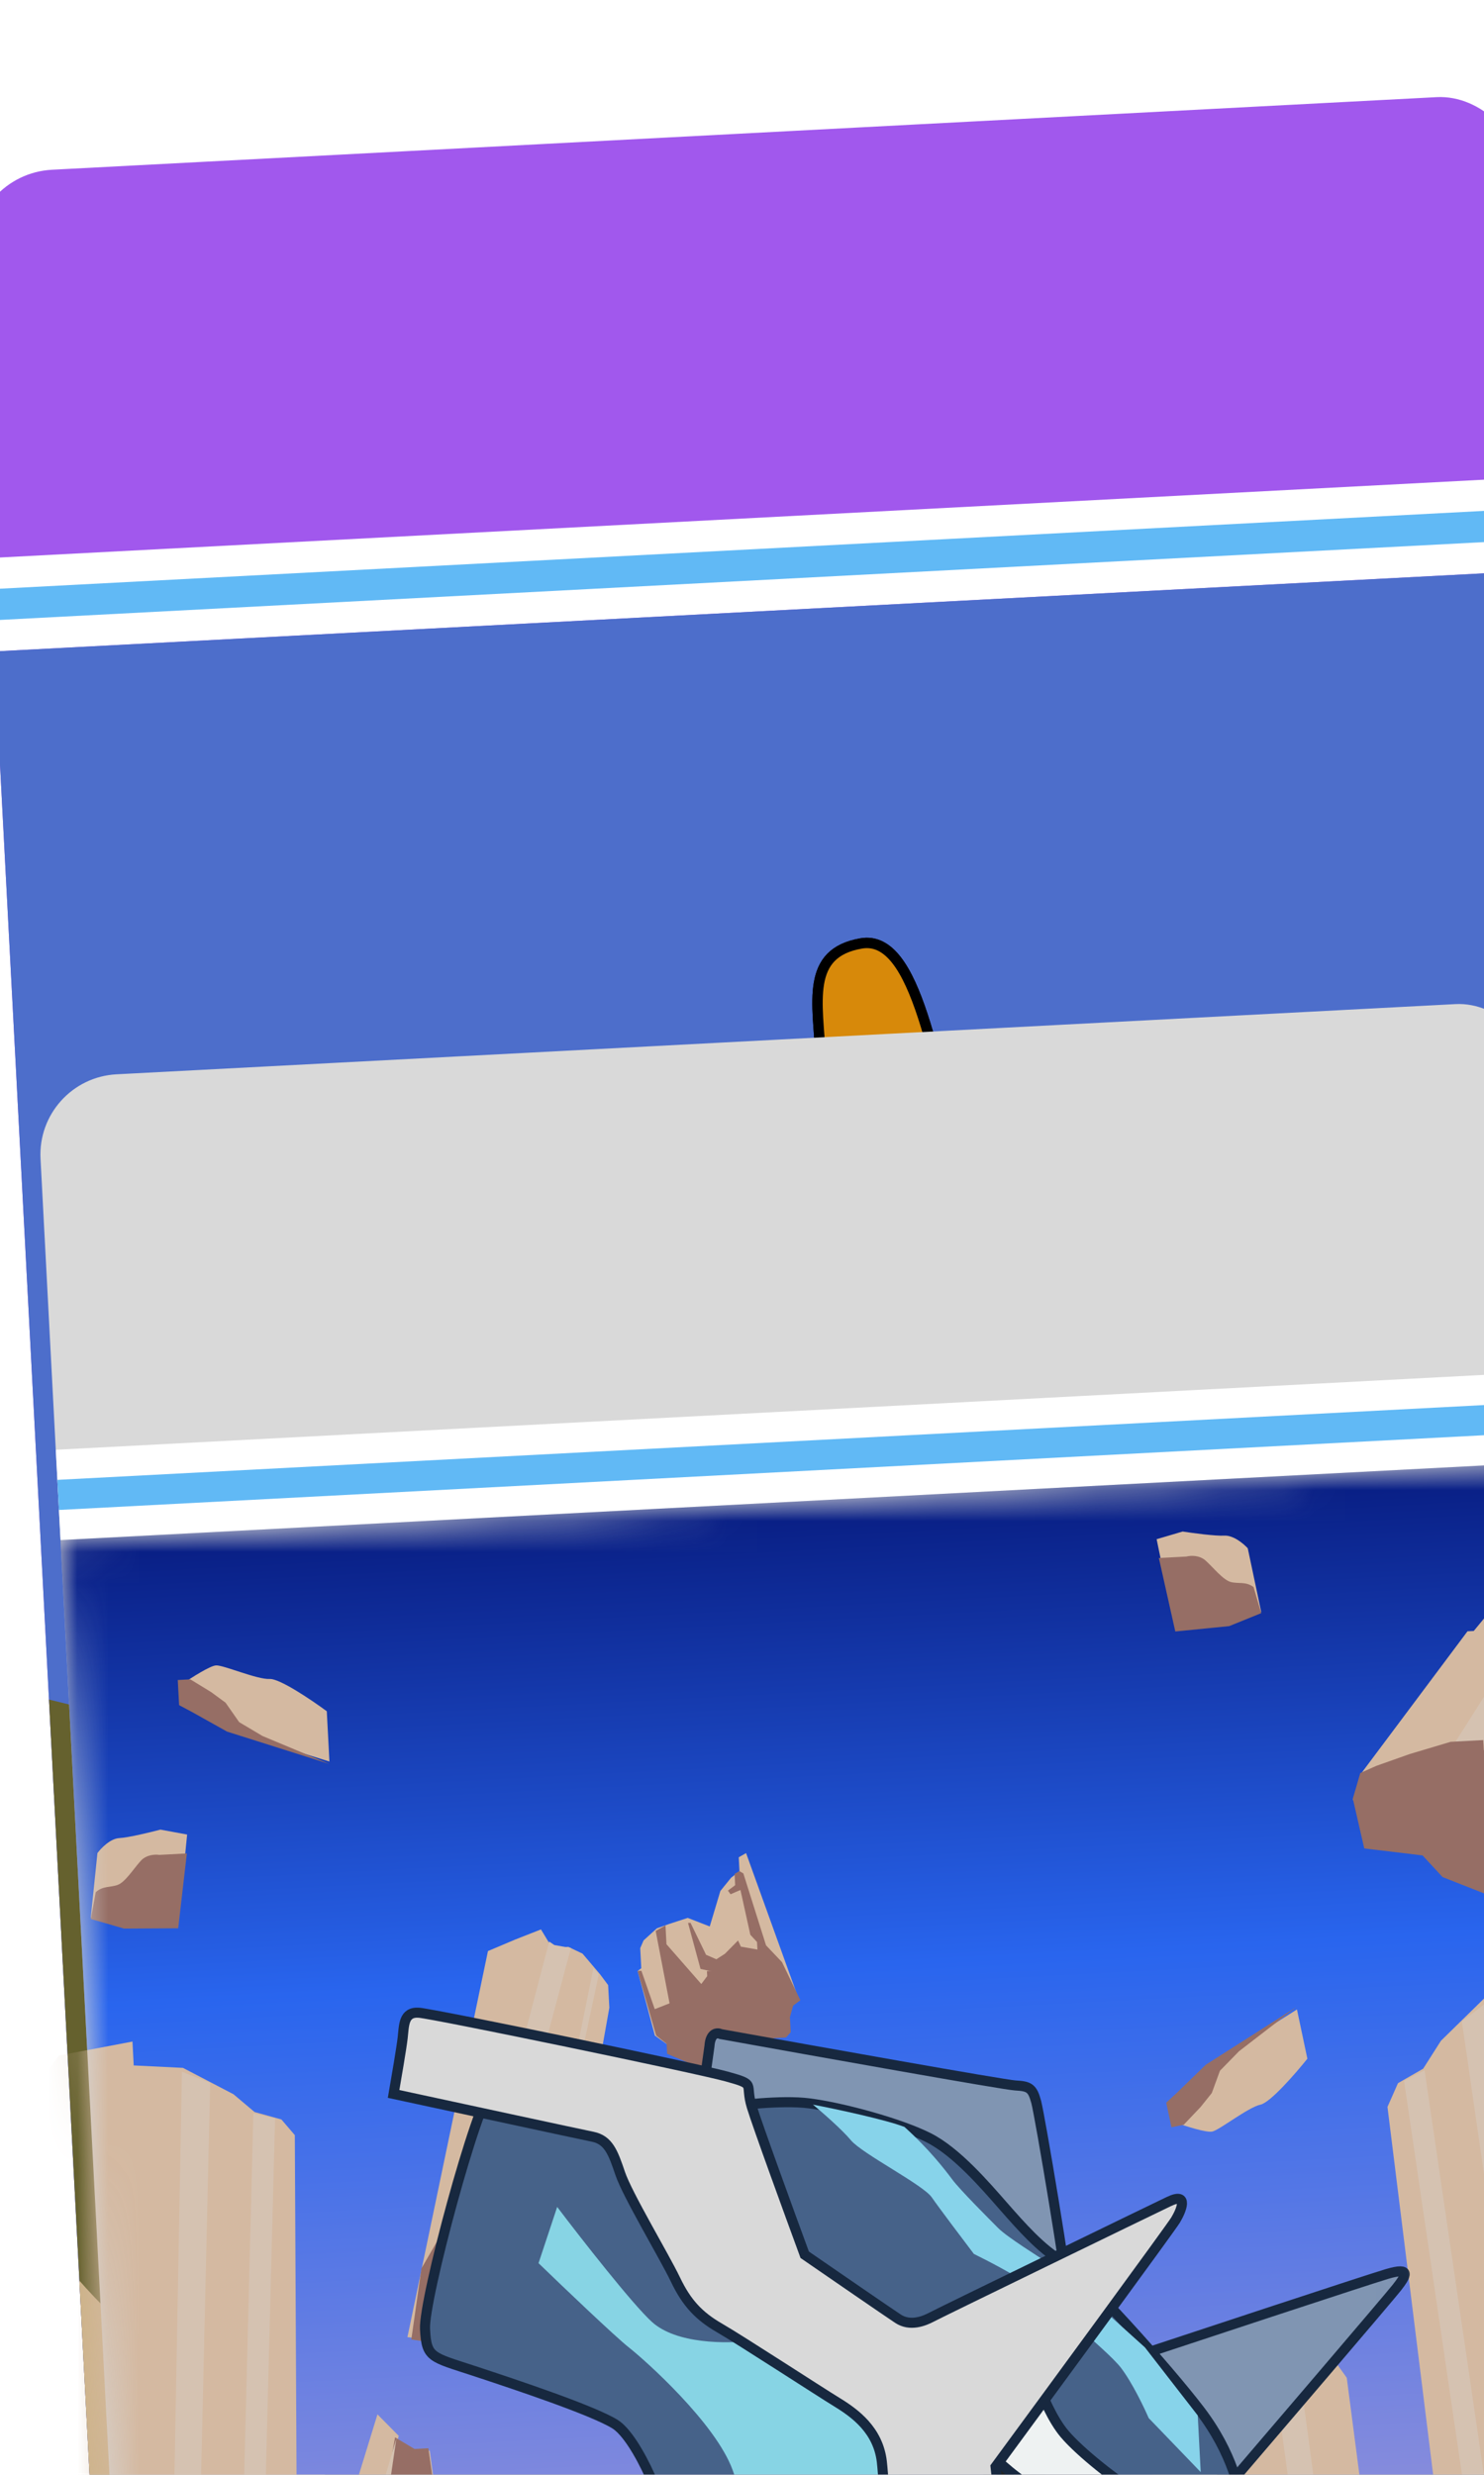 <svg width="48" height="80" viewBox="0 0 48 80" fill="none"
  xmlns="http://www.w3.org/2000/svg">
  <g clip-path="url(#clip0_40000347_57296)">
    <g filter="url(#filter0_d_40000347_57296)">
      <rect x="-7" y="9.628" width="50.218" height="97.245" rx="2.687" transform="rotate(-3 -7 9.628)" fill="#A158ED"/>
      <rect x="-6.35" y="22.04" width="50.218" height="3.023" transform="rotate(-3 -6.35 22.04)" fill="white"/>
      <rect x="-6.297" y="23.046" width="50.218" height="1.008" transform="rotate(-3 -6.297 23.046)" fill="#61B9F5"/>
      <rect x="-6.192" y="25.059" width="50.218" height="76.754" transform="rotate(-3 -6.192 25.059)" fill="#4D6ECB"/>
      <path d="M-4.416 58.939L46.529 71.49L47.513 90.275L-2.636 92.903L-4.416 58.939Z" fill="#65612E"/>
      <path d="M13.57 87.344C5.525 86.017 -1.116 80.377 -3.432 77.724L-2.175 101.708L47.974 99.08L47.13 82.978C39.296 84.987 21.615 88.671 13.57 87.344Z" fill="#CDB389"/>
      <path d="M12.151 60.35C11.007 59.014 11.949 56.494 12.186 54.871C12.554 53.026 12.073 52.729 11.984 51.016C11.894 49.302 9.353 45.891 7.437 44.166C5.521 42.441 5.014 40.964 6.237 39.719C7.46 38.473 12.774 43.564 14.578 45.188C16.381 46.812 17.542 46.429 19.651 45.674C21.759 44.919 20.644 40.038 20.548 38.217C20.453 36.396 20.047 34.807 21.857 34.497C23.666 34.188 24.212 38.455 25.271 42.265C26.33 46.075 27.716 47.936 28.634 49.069C29.553 50.202 29.181 51.296 29.011 52.164C28.842 53.032 29.146 54.734 29.416 55.794C29.687 56.853 30.053 57.693 30.554 59.063C31.056 60.433 31.585 60.298 32.273 61.121C32.96 61.944 32.577 62.823 32.391 63.37C32.205 63.916 31.714 64.801 31.325 65.573C30.936 66.346 30.428 66.909 30.254 67.67C30.079 68.431 29.047 69.237 28.19 69.281C27.334 69.326 26.387 69.698 25.236 70.295C24.087 70.893 21.635 69.195 21.297 68.891C20.959 68.587 16.417 63.885 15.515 63.073C14.613 62.261 13.295 61.686 12.151 60.35Z" fill="#F29600" stroke="black" stroke-width="0.336"/>
      <path d="M19.098 64.913C17.995 64.718 17.187 63.752 15.365 62.67L15.373 62.837L19.014 66.515L20.607 68.029L21.763 69.23L23.237 70.078L24.936 70.409L26.088 69.928L27.408 69.439L28.825 69.196L29.88 68.468L30.335 67.519L29.999 67.537L30.71 66.659L32.322 63.715L32.658 62.1L32.27 61.111L31.563 60.475L30.849 59.672L30.262 58.105L29.393 55.964L29.089 53.373L29.032 52.283L29.266 50.337L28.882 49.432L27.435 47.489L26.134 45.119L25.375 41.879L23.862 37.081L23.179 35.267C22.173 33.722 20.468 34.888 20.517 35.827C20.578 37.001 20.68 37.332 20.552 38.096C20.424 38.859 21.094 42.019 21.142 42.942C21.191 43.864 20.727 44.645 20.418 45.166L20.418 45.166C19.861 46.105 18.537 46.19 18.118 46.212C17.783 46.229 16.697 46.37 16.194 46.397C16.395 46.498 16.834 46.733 16.975 46.86C17.151 47.019 19.283 47.58 20.475 47.854C21.666 48.128 24.928 47.789 25.713 48.336C26.499 48.884 27.968 51.245 28.039 52.587C28.109 53.929 28.921 56.578 29.04 57.244C29.159 57.91 29.555 59.067 30.389 60.537C31.223 62.007 31.131 61.843 30.499 62.633C29.868 63.423 29.126 63.715 28.323 64.429C27.519 65.144 26.703 64.01 25.772 63.89C24.841 63.771 24.699 64.283 24.13 64.649C23.56 65.015 23.105 65.964 22.338 65.752C21.57 65.54 20.201 65.107 19.098 64.913Z" fill="#D7890A"/>
      <path d="M12.151 60.35C11.007 59.014 11.949 56.494 12.186 54.871C12.554 53.026 12.073 52.729 11.984 51.016C11.894 49.302 9.353 45.891 7.437 44.166C5.521 42.441 5.014 40.964 6.237 39.719C7.46 38.473 12.774 43.564 14.578 45.188C16.381 46.812 17.542 46.429 19.651 45.674C21.759 44.919 20.644 40.038 20.548 38.217C20.453 36.396 20.047 34.807 21.857 34.497C23.666 34.188 24.212 38.455 25.271 42.265C26.33 46.075 27.716 47.936 28.634 49.069C29.553 50.202 29.181 51.296 29.011 52.164C28.842 53.032 29.146 54.734 29.416 55.794C29.687 56.853 30.053 57.693 30.554 59.063C31.056 60.433 31.585 60.298 32.273 61.121C32.96 61.944 32.577 62.823 32.391 63.37C32.205 63.916 31.714 64.801 31.325 65.573C30.936 66.346 30.428 66.909 30.254 67.67C30.079 68.431 29.047 69.237 28.19 69.281C27.334 69.326 26.387 69.698 25.236 70.295C24.087 70.893 21.635 69.195 21.297 68.891C20.959 68.587 16.417 63.885 15.515 63.073C14.613 62.261 13.295 61.686 12.151 60.35Z" stroke="black" stroke-width="0.336"/>
      <path d="M15.591 45.887C16.149 46.287 16.718 46.901 17.146 46.879C17.575 46.857 19.012 47.64 19.801 48.351" stroke="black" stroke-width="0.336"/>
      <path d="M20.996 67.081C21.035 67.831 21.554 67.482 21.757 67.256L21.981 66.922C21.806 66.639 21.615 66.319 21.368 65.988C21.225 65.796 21.035 65.588 20.817 65.373C20.864 65.692 20.965 66.482 20.996 67.081Z" fill="white"/>
      <path d="M23.344 54.501C23.532 54.67 23.894 55.16 23.839 55.764M22.537 59.591C22.902 59.142 23.642 57.922 23.67 56.632M27.092 56.345C27.039 56.026 26.99 55.234 27.216 54.62M23.894 64.996C24.193 64.551 24.802 63.875 25.337 63.847C25.872 63.819 26.194 63.802 26.526 63.999C26.859 64.197 27.293 64.281 27.721 64.259C28.064 64.241 28.428 64.079 28.567 64M25.134 66.113C25.199 66.002 25.395 65.777 25.652 65.763C25.974 65.747 26.306 65.944 26.419 66.046M30.534 64.648L31.549 63.522M15.136 59.764C15.175 60.514 15.135 61.804 16.009 62.081C16.883 62.357 17.311 62.335 18.1 63.045C18.726 63.609 19.98 64.545 20.817 65.373M30.64 66.683C30.139 67.354 29.428 68.143 28.797 68.391C28.165 68.639 27.382 68.035 26.723 67.748C26.063 67.46 25.545 67.809 25.009 67.838C24.474 67.866 23.628 68.125 22.974 67.944C22.553 67.828 22.296 67.436 21.981 66.922M20.817 65.373C21.035 65.588 21.225 65.796 21.368 65.988C21.615 66.319 21.806 66.639 21.981 66.922M20.817 65.373C20.864 65.692 20.965 66.482 20.996 67.081C21.035 67.831 21.554 67.482 21.757 67.256L21.981 66.922" stroke="black" stroke-width="0.336"/>
      <path d="M16.033 54.347C16.435 54.505 17.574 55.061 18.913 56.022C20.587 57.223 21.274 58.046 21.99 59.404" stroke="black" stroke-width="0.336"/>
      <path d="M16.252 54.443L16.437 57.977C17.006 58.592 20.36 59.06 21.752 58.987C20.157 56.407 17.421 54.883 16.252 54.443Z" fill="white" stroke="black" stroke-width="0.336"/>
      <path d="M19.168 58.801C18.356 58.07 18.214 56.309 18.244 55.52C20.106 56.625 21.361 58.292 21.755 58.987C21.073 58.952 19.601 58.864 19.168 58.801Z" fill="#008086" stroke="black" stroke-width="0.336"/>
      <circle cx="19.403" cy="57.177" r="0.536" transform="rotate(-3 19.403 57.177)" fill="white"/>
      <circle cx="19.752" cy="57.696" r="0.643" transform="rotate(-3 19.752 57.696)" fill="black"/>
      <path d="M27.73 56.204C27.662 56.551 27.769 57.634 27.831 58.132C28.638 57.145 29.092 56.24 29.218 55.912L28.959 53.026C28.578 53.941 27.797 55.857 27.73 56.204Z" fill="white" stroke="black" stroke-width="0.336"/>
      <path d="M28.731 56.903C28.844 55.781 28.613 54.654 28.484 54.231L27.728 56.204L27.745 56.525L27.835 58.239C28.002 58.015 28.415 57.435 28.731 56.903Z" fill="#008086" stroke="black" stroke-width="0.336"/>
      <path d="M28.287 56.604C28.3 56.861 27.943 56.873 27.763 56.847L27.723 56.097C27.785 55.915 27.952 55.548 28.124 55.539C28.338 55.528 28.27 56.283 28.287 56.604Z" fill="black" stroke="black" stroke-width="0.336"/>
      <g filter="url(#filter1_d_40000347_57296)">
        <rect x="-4.825" y="8.197" width="48.559" height="94.032" rx="2.598" transform="rotate(-3 -4.825 8.197)" fill="#D9D9D9"/>
        <rect x="-4.195" y="20.198" width="48.559" height="2.923" transform="rotate(-3 -4.195 20.198)" fill="white"/>
        <rect x="-4.145" y="21.171" width="48.559" height="0.974" transform="rotate(-3 -4.145 21.171)" fill="#61B9F5"/>
        <mask id="mask0_40000347_57296" style="mask-type:alpha" maskUnits="userSpaceOnUse" x="-5" y="20" width="54" height="78">
          <rect x="-4.043" y="23.117" width="48.559" height="74.219" transform="rotate(-3 -4.043 23.117)" fill="url(#paint0_linear_40000347_57296)"/>
        </mask>
        <g mask="url(#mask0_40000347_57296)">
          <rect x="-4.043" y="23.117" width="48.559" height="74.219" transform="rotate(-3 -4.043 23.117)" fill="url(#paint1_linear_40000347_57296)"/>
          <path d="M41.669 26.055L41.466 26.066L38.039 30.645L37.759 31.515L43.496 33.7L45.324 31.282L45.504 30.824L46.071 29.98L45.9 29.052L45.376 28.386L45.601 28.008L45.456 27.567L45.114 27.259L44.633 27.407L44.222 26.573L44.07 26.011L43.489 25.797L43.335 25.968L42.548 25.724L42.537 25.52L42.09 25.544L41.669 26.055Z" fill="#D4B9A1"/>
          <path d="M45.965 36.67L46.385 37.256L52.417 83.487L44.788 85.871L40.938 58.017L38.878 41.441L39.217 40.674L40.033 40.205L40.606 39.304L42.07 37.87L43.63 37.503L43.534 36.436L45.965 36.67Z" fill="#D4B9A1"/>
          <path d="M50.241 78.812L44.583 36.738L43.575 36.432L49.39 78.888L50.241 78.812Z" fill="#D5C2B1"/>
          <path d="M47.931 79.019L42.125 38.035L41.284 38.676L47.176 79.257L47.931 79.019Z" fill="#D5C2B1"/>
          <path d="M45.869 79.714L40.078 40.257L39.414 40.599L45.18 79.776L45.869 79.714Z" fill="#D5C2B1"/>
          <path d="M37.197 49.689L37.561 50.197L42.792 90.291L36.176 92.358L32.838 68.202L31.05 53.826L31.345 53.161L32.052 52.754L32.549 51.973L33.819 50.729L35.172 50.411L35.089 49.486L37.197 49.689Z" fill="#D4B9A1"/>
          <path d="M40.904 86.237L35.997 49.748L35.123 49.483L40.166 86.303L40.904 86.237Z" fill="#D5C2B1"/>
          <path d="M38.902 86.417L33.867 50.872L33.138 51.429L38.247 86.623L38.902 86.417Z" fill="#D5C2B1"/>
          <path d="M37.114 87.019L32.092 52.8L31.516 53.097L36.516 87.073L37.114 87.019Z" fill="#D5C2B1"/>
          <path d="M1.43 72.895L-4.626 74.72L-4.557 100.911L50.856 98.74L48.711 74.898L36.326 72.573L35.131 73.858L28.77 72.97L23.929 72.327L17.028 73.585L1.43 72.895Z" fill="#D4B9A1"/>
          <path d="M9.91 82.35L8.275 78.362L12.562 80.093L16.645 84.157L17.474 88.309L13.754 85.734L9.91 82.35Z" fill="#D5C2B1"/>
          <path d="M27.954 76.068L50.54 77.939L51.008 86.877L51.309 92.606L39.584 86.539L8.807 80.738L0.734 78.268L18.674 75.454L27.954 76.068Z" fill="#D5C2B1"/>
          <path d="M-1.343 77.522L-5.491 78.432L-3.629 80.534L8.451 83.282L9.758 81.014L5.598 79.358L-1.343 77.522Z" fill="#D4B9A1"/>
          <path d="M9.74 77.552L-6.08 80.418L-5.332 73.698L-3.991 73.628L-0.456 73.442L2.347 73.296L5.278 74.812L9.74 77.552Z" fill="#C39C93"/>
          <path d="M-1.034 84.961L2.254 88.618L5.561 90.319L4.593 85.847L3.619 82.802L-3.599 79.555L-4.198 80.564L-2.638 83.13L-1.034 84.961Z" fill="#966E65"/>
          <path d="M5.067 80.893L8.896 82.444L11.206 82.975L12.777 84.196L15.507 87.312L9.146 87.198L4.798 87.425L3.462 86.029L1.002 83.387L-1.66 80.797L-3.721 79.561L0.812 79.772L3.152 80.097L5.067 80.893Z" fill="#C39C93"/>
          <path d="M13.721 78.891L8.269 78.24L13.902 82.345L15.366 84.631L19.103 89.853L54.589 99.237L51.843 91.926L44.495 88.523L42.581 86.993L37.102 83.492L31.256 80.009L28.535 80.152L20.45 80.576L16.03 80.196L13.721 78.891Z" fill="#C39C93"/>
          <path d="M10.783 81.123L8.604 78.426L12.876 79.873L18.069 85.671L17.598 87.569L15.404 87.684L13.043 83.042L10.783 81.123Z" fill="#966E65"/>
          <path d="M-2.849 33.236L-3.065 35.325L-1.998 35.473L-0.241 35.584L0.053 32.636L-0.811 32.477C-1.132 32.562 -1.849 32.736 -2.141 32.751C-2.434 32.766 -2.735 33.081 -2.849 33.236Z" fill="#D4B9A1"/>
          <path d="M-2.184 34.26C-2.424 34.355 -2.672 34.286 -2.905 34.502L-3.063 35.366L-1.988 35.676L-0.236 35.666L0.044 33.247L-0.85 33.294C-0.973 33.273 -1.266 33.283 -1.45 33.489C-1.681 33.745 -1.945 34.166 -2.184 34.26Z" fill="#966E65"/>
          <path d="M34.359 23.383L34.793 25.438L33.747 25.696L32.011 25.991L31.411 23.089L32.253 22.841C32.582 22.892 33.312 22.99 33.605 22.974C33.897 22.959 34.23 23.24 34.359 23.383Z" fill="#D4B9A1"/>
          <path d="M33.806 24.471C34.053 24.54 34.293 24.446 34.547 24.636L34.795 25.479L33.758 25.899L32.015 26.072L31.483 23.697L32.377 23.65C32.498 23.616 32.79 23.596 32.995 23.78C33.252 24.011 33.557 24.403 33.806 24.471Z" fill="#966E65"/>
          <path d="M-0.045 28.445L-0.081 27.754C0.194 27.563 0.794 27.179 0.989 27.169C1.232 27.156 2.316 27.629 2.723 27.607C3.048 27.59 4.089 28.296 4.57 28.651L4.655 30.276L3.537 29.927L1.384 29.266L0.629 28.858L-0.045 28.445Z" fill="#D4B9A1"/>
          <path d="M40.172 81.062L40.092 79.541C40.698 79.12 42.018 78.273 42.447 78.251C42.984 78.223 45.371 79.264 46.266 79.217C46.982 79.18 49.277 80.734 50.334 81.516L50.522 85.095L48.059 84.327L43.317 82.871L41.655 81.971L40.172 81.062Z" fill="#D4B9A1"/>
          <path d="M0.83 28.032L0.156 27.619L-0.25 27.641L-0.207 28.453L0.212 28.676L1.345 29.309L4.659 30.357L2.493 29.452L1.736 29.003L1.296 28.374L0.83 28.032Z" fill="#966E65"/>
          <path d="M42.099 80.153L40.615 79.244L39.721 79.291L39.815 81.081L40.737 81.57L43.233 82.965L50.532 85.274L45.762 83.281L44.095 82.292L43.125 80.907L42.099 80.153Z" fill="#966E65"/>
          <path d="M31.881 41.271L32.024 41.947C32.34 42.061 33.017 42.278 33.209 42.238C33.447 42.187 34.373 41.451 34.771 41.367C35.089 41.3 35.914 40.349 36.287 39.882L35.95 38.29L34.96 38.915L33.05 40.109L32.426 40.698L31.881 41.271Z" fill="#D4B9A1"/>
          <path d="M32.833 41.444L32.289 42.016L31.891 42.1L31.722 41.304L32.07 40.981L33.002 40.077L35.934 38.21L34.074 39.643L33.459 40.272L33.195 40.993L32.833 41.444Z" fill="#966E65"/>
          <path d="M9.783 36.403L7.178 48.884L8.859 49.081L10.443 48.998L11.322 48.667L12.103 47.241L13.709 38.235L13.67 37.503L13.407 37.151L12.843 36.487L12.383 36.267L11.855 36.295L11.498 35.703L10.66 36.032L9.783 36.403Z" fill="#D4B9A1"/>
          <path d="M10.164 43.676L11.627 43.599L12.069 45.043L12.123 46.058L12.193 47.399L11.326 48.748L10.452 49.161L9.111 49.231L7.304 48.959L7.632 46.66L8.118 45.82L9.078 44.711L10.164 43.676Z" fill="#966E65"/>
          <path d="M9.964 42.953L11.764 36.096L11.932 36.209L12.467 36.304L10.866 42.295L10.312 42.609L9.964 42.953Z" fill="#D5C2B1"/>
          <path d="M11.931 43.176L13.194 36.958L13.367 37.153L12.126 43.003L11.931 43.176Z" fill="#D5C2B1"/>
          <path d="M14.624 37.046L14.742 36.958L14.708 36.308L14.817 36.058L15.245 35.669L15.645 35.526L16.245 35.331L17.077 35.654L18.977 39.262L18.913 41.14C17.843 40.68 15.687 39.752 15.62 39.723C15.553 39.694 15.582 39.522 15.605 39.439L15.182 39.135L14.624 37.046Z" fill="#D4B9A1"/>
          <path d="M19.848 37.994L18.132 33.236L17.895 33.371L17.918 33.818L17.644 34.036L17.3 34.461L16.953 35.62L16.209 35.415L16.361 35.977L16.656 36.939L17.524 37.179L17.827 37.53L18.77 39.191L19.379 39.16L19.533 38.989L19.51 38.542L19.572 38.172L19.848 37.994Z" fill="#D4B9A1"/>
          <path d="M18.777 36.217L19.294 36.761L19.888 37.992L19.653 38.168L19.55 38.54L19.576 39.027L19.422 39.198L18.813 39.23L17.564 37.177L16.658 36.98L16.254 35.494L16.335 35.49L16.837 36.523L17.171 36.668L17.447 36.491L17.872 36.061L17.964 36.26L18.499 36.354L18.486 36.11L18.27 35.877L17.95 34.428L17.631 34.566L17.544 34.449L17.779 34.273L17.76 33.908L17.918 33.818L18.044 33.893L18.777 36.217Z" fill="#966E65"/>
          <path d="M-4.095 39.779L-4.437 40.245L-4.548 73.901L3.317 74.711L3.597 54.408L3.536 42.353L3.102 41.846L2.234 41.606L1.552 41.031L-0.082 40.179L-1.675 40.1L-1.715 39.328L-4.095 39.779Z" fill="#D4B9A1"/>
          <path d="M-0.189 73.876C-0.644 73.9 3.887 58.888 6.209 51.379L6.898 52.076L6.866 52.181L7.413 52.579L7.9 52.553L8.432 56.477L8.87 57.065L9.182 59.127L7.879 63.869L6.236 74.436C4.284 74.239 0.266 73.852 -0.189 73.876Z" fill="#D4B9A1"/>
          <path d="M-0.668 70.194L-0.116 40.304L0.799 40.663L0.11 70.276L-0.668 70.194Z" fill="#D5C2B1"/>
          <path d="M1.464 70.449L2.195 41.649L2.897 41.816L2.155 70.413L1.464 70.449Z" fill="#D5C2B1"/>
          <path d="M14.624 37.046L14.746 37.04L15.178 38.28L15.657 38.092L15.208 35.752L15.525 35.573L15.557 36.182L16.683 37.468L16.874 37.213L16.865 37.051L17.881 36.998L19.016 39.219L18.913 41.14L15.579 39.725L15.562 39.4L15.223 39.133L14.624 37.046Z" fill="#966E65"/>
          <path d="M6.527 53.562L6.778 52.123L7.408 52.498L7.855 52.474L8.436 56.559L8.915 57.145L9.188 59.249L7.981 63.427L7.482 59.338L6.721 57.26L6.279 55.816L6.527 53.562Z" fill="#966E65"/>
          <path d="M3.398 63.83L6.82 52.162L6.28 55.857L6.372 56.055L3.462 65.048L3.398 63.83Z" fill="#D5C2B1"/>
          <path d="M3.295 68.846L6.676 57.18L6.962 57.98L3.369 70.267L3.295 68.846Z" fill="#D5C2B1"/>
          <path d="M39.502 32.117L43.491 25.837L44.111 26.009L44.126 26.293L40.254 32.484L39.502 32.117Z" fill="#D5C2B1"/>
          <path d="M37.999 30.647L37.757 31.475L38.127 33.085L40.013 33.312L40.66 34.011L42.033 34.551L43.423 33.867L43.791 33.114L43.774 32.789L43.306 31.632L42.509 30.411L41.993 29.908L41.976 29.583L40.92 29.639L39.596 30.034L38.517 30.416L37.999 30.647Z" fill="#966E65"/>
        </g>
        <mask id="mask1_40000347_57296" style="mask-type:alpha" maskUnits="userSpaceOnUse" x="5" y="36" width="36" height="34">
          <path d="M23.277 68.432C22.431 68.83 21.495 69.074 20.504 69.126C17.455 69.286 14.739 67.583 13.461 65.013L13.095 58.033L5.385 54.084L5.144 36.785L25.963 38L40.272 46.393L38.122 58.67L31.301 69.194L24.794 67.748L23.277 68.432Z" fill="#D9D9D9"/>
        </mask>
        <g mask="url(#mask1_40000347_57296)">
          <path d="M31.249 63.236C31.402 62.124 31.167 61.665 30.236 59.392L28.305 56.326C26.871 51.789 23.911 42.7 23.544 42.642C23.177 42.583 18.843 41.578 16.722 41.083L16.947 39.479C16.976 39.036 17.205 39.033 17.316 39.087C20.338 39.632 26.474 40.727 26.839 40.747C27.295 40.772 27.395 40.832 27.516 41.28C27.637 41.729 28.535 47.073 28.574 47.835C28.606 48.444 29.361 49.423 29.735 49.836C32.513 48.917 38.228 47.03 38.867 46.84C39.667 46.604 39.472 46.906 39.183 47.279C38.951 47.577 35.098 52.083 33.201 54.299L31.859 56.595C32.769 57.64 34.686 59.828 35.069 60.21C35.549 60.689 35.316 60.896 35.125 61.263C34.971 61.557 31.836 65.961 30.287 68.126C30.557 66.867 31.127 64.126 31.249 63.236Z" fill="#8095B2" stroke="#17283F" stroke-width="0.325"/>
          <path d="M24.213 65.944C23.883 66.598 22.963 69.988 22.544 71.602L21.593 75.452L10.677 71.996C11.557 69.476 13.4 64.149 13.73 63.002C14.142 61.567 15.728 56.498 15.676 55.51C15.624 54.522 14.622 52.139 13.884 51.69C13.146 51.242 10.749 50.442 9.345 49.979C7.94 49.517 7.796 49.557 7.747 48.618C7.697 47.678 9.409 41.287 9.949 40.755C10.382 40.33 12.74 41.221 13.865 41.72L27.987 53.663L33.427 56.139L33.128 60.653L30.55 59.505C30.587 59.904 30.688 60.771 30.794 61.052C30.926 61.402 31.278 63.17 31.247 63.513C31.217 63.855 30.642 64.048 30.255 64.1C29.868 64.153 28.235 63.979 28 63.845C27.766 63.711 26.43 63.928 25.62 63.97C24.81 64.012 24.625 65.126 24.213 65.944Z" fill="#466289" stroke="#17283F" stroke-width="0.325"/>
          <path d="M17.575 67.282C17.41 67.85 16.647 69.924 16.286 70.89L14.5 71.195C15.832 67.292 18.54 59.297 18.708 58.534C18.78 57.735 18.247 54.693 17.697 53.179C17.146 51.665 14.88 49.64 14.338 49.214C13.905 48.873 12.211 47.258 11.419 46.492L12.022 44.674C12.783 45.679 14.464 47.83 15.091 48.395C15.875 49.101 17.467 49.099 18.339 49.004C19.036 48.929 21.078 49.418 22.012 49.673C22.879 52.274 24.367 57.497 23.384 57.575C22.155 57.672 21.147 58.585 20.715 59.014C20.282 59.442 19.268 61.785 19.063 62.819C18.857 63.853 17.782 66.573 17.575 67.282Z" fill="#87D4E4"/>
          <circle cx="28.192" cy="54.172" r="2.53" transform="rotate(-3 28.192 54.172)" fill="#222524"/>
          <circle cx="28.189" cy="54.724" r="1.038" transform="rotate(-3 28.189 54.724)" fill="#D6867E"/>
          <ellipse cx="28.265" cy="54.652" rx="0.227" ry="0.535" transform="rotate(22.745 28.265 54.652)" fill="#222524"/>
          <path d="M30.326 55.554C30.101 56.216 29.825 57.448 30.001 59.258M31.537 56.027C31.311 56.688 31.106 58.031 31.282 59.84" stroke="#17283F" stroke-width="0.162"/>
          <path d="M26.664 53.229C26.27 52.899 25.775 52.469 25.576 52.295L26.719 49.621C29.151 50.89 34.017 53.448 34.021 53.526C34.026 53.623 35.015 56.381 35.016 56.722C35.018 57.062 34.582 57.118 34.21 57.137L33.821 57.158C33.776 57.22 33.671 57.39 33.616 57.575C33.547 57.806 33.493 58.637 33.517 59.106C33.537 59.482 33.622 60.286 33.663 60.642C33.609 60.65 33.462 60.665 33.306 60.66C33.111 60.654 32.711 60.464 32.575 60.341C32.367 59.092 32.535 57.415 32.646 56.732C32.607 56.712 32.301 56.591 31.387 56.262C30.245 55.851 27.157 53.642 26.664 53.229Z" fill="#EEF2F2" stroke="#17283F" stroke-width="0.325"/>
          <path d="M28.436 52.015C28.034 51.543 27.703 50.744 27.588 50.403L25.023 51.658L19.572 47.738L17.23 41.478C17.842 41.381 19.285 41.214 20.162 41.324C21.257 41.462 23.135 41.98 24.036 42.437C24.937 42.893 25.854 43.965 26.441 44.633L26.456 44.65C27.039 45.313 27.673 46.034 28.337 46.417C29.007 46.805 31.767 49.876 32.813 51.25C33.86 52.624 34.136 53.877 34.227 54.684C34.319 55.491 33.59 55.221 33.28 55.204C32.971 55.188 31.785 54.552 30.946 54.044C30.107 53.535 28.938 52.606 28.436 52.015Z" fill="#466289" stroke="#17283F" stroke-width="0.325"/>
          <path d="M31.154 51.499L32.837 53.246L32.741 51.416L31.034 49.216C30.136 48.402 28.263 46.724 27.953 46.519C27.566 46.263 26.576 45.649 26.285 45.356C25.993 45.063 25.051 44.121 24.806 43.793C24.561 43.465 24.056 42.809 23.255 42.088C22.632 41.848 21.021 41.507 20.294 41.366C20.583 41.605 21.233 42.171 21.524 42.52C21.888 42.955 23.856 43.957 24.138 44.364C24.363 44.69 25.14 45.719 25.5 46.193C25.928 46.403 26.848 46.879 27.107 47.099C27.43 47.375 29.803 49.28 30.257 49.874C30.619 50.348 31.006 51.155 31.154 51.499Z" fill="#87D3EA"/>
          <path d="M30.359 63.608C30.099 63.621 29.434 63.007 28.733 62.02L28.154 61.206L29.419 58.996L30.6 59.535L30.708 60.358C30.785 60.587 30.992 61.184 31.203 61.745C31.414 62.305 31.203 63.196 31.071 63.571L30.359 63.608Z" fill="#322830" stroke="#17283F" stroke-width="0.325"/>
          <path d="M29.597 63.323L29.354 63.336L28.053 62.056C28.181 61.502 28.501 60.382 28.758 60.33C29.079 60.264 29.735 60.376 30.083 60.504C30.43 60.632 30.729 61.071 30.751 61.476C30.772 61.881 30.61 62.506 30.479 62.806C30.349 63.105 29.872 63.308 29.597 63.323Z" fill="#B46E76"/>
          <path d="M29.726 61.432C29.612 61.438 29.241 61.539 28.662 61.894L29.357 62.767C29.495 62.603 29.767 62.21 29.753 61.951L29.726 61.432Z" fill="#E7EFF9"/>
          <path d="M28.505 61.707L28.102 62.687C28.46 63.112 29.63 64.136 30.369 64.111C31.293 64.078 31.443 63.535 31.435 63.373C31.426 63.211 31.367 62.71 31.25 62.944C31.031 63.735 30.747 63.571 30.552 63.581C30.358 63.591 30.119 63.377 29.901 63.242C29.727 63.134 28.811 62.065 28.505 61.707Z" fill="#B4C2C5"/>
          <path d="M30.846 62.673C30.516 62.268 30.755 62.174 31.125 62.106L31.869 62.067L31.872 62.115C31.808 62.238 31.652 62.682 31.507 62.898C31.326 63.167 31.175 63.078 30.846 62.673Z" fill="#E7EFF9"/>
          <path d="M26.075 66.463L25.755 60.357L22.797 58.157C22.745 56.747 22.617 53.723 22.523 52.91C22.404 51.893 21.661 51.347 21.074 50.988C20.487 50.629 17.948 48.976 17.278 48.589C16.608 48.202 16.212 47.784 15.848 47.023C15.483 46.263 14.291 44.279 14.06 43.593C13.829 42.907 13.679 42.509 13.17 42.405C12.763 42.323 8.708 41.448 6.731 41.021C6.814 40.546 6.99 39.517 7.025 39.203C7.07 38.811 7.046 38.358 7.552 38.396C8.057 38.435 16.512 40.184 17.501 40.457C18.49 40.73 18.081 40.67 18.316 41.437C18.504 42.051 19.536 44.881 20.028 46.22C20.904 46.823 22.734 48.082 23.044 48.286C23.43 48.542 23.876 48.373 24.145 48.229C24.413 48.085 31.16 44.808 31.81 44.498C32.459 44.188 32.214 44.785 32.02 45.104C31.864 45.359 28.076 50.524 26.201 53.074C26.245 53.494 26.387 54.578 26.607 55.554C26.828 56.53 27.13 56.75 27.254 56.738C27.996 57.252 28.533 57.597 29.375 58.17C29.853 58.6 29.592 58.889 29.436 59.32C29.28 59.75 27.055 65.323 26.625 66.434C26.197 67.545 26.104 67.014 26.075 66.463Z" fill="#D9D9D9" stroke="#17283F" stroke-width="0.325"/>
        </g>
        <path d="M23.662 67.689L23.419 68.342C22.558 68.747 21.606 68.995 20.597 69.048C17.495 69.211 14.732 67.478 13.431 64.863L13.382 63.918L13.373 63.756L13.655 62.928L13.941 62.181" stroke="#17283F" stroke-width="0.325"/>
      </g>
    </g>
  </g>
  <defs>
    <filter id="filter0_d_40000347_57296" x="-7" y="-3.495" width="66.739" height="111.386" filterUnits="userSpaceOnUse" color-interpolation-filters="sRGB">
      <feFlood flood-opacity="0" result="BackgroundImageFix"/>
      <feColorMatrix in="SourceAlpha" type="matrix" values="0 0 0 0 0 0 0 0 0 0 0 0 0 0 0 0 0 0 127 0" result="hardAlpha"/>
      <feOffset dx="6" dy="-4"/>
      <feGaussianBlur stdDeviation="2.575"/>
      <feComposite in2="hardAlpha" operator="out"/>
      <feColorMatrix type="matrix" values="0 0 0 0 0.784 0 0 0 0 0.843 0 0 0 0 0.91 0 0 0 0.25 0"/>
      <feBlend mode="normal" in2="BackgroundImageFix" result="effect1_dropShadow_40000347_57296"/>
      <feBlend mode="normal" in="SourceGraphic" in2="effect1_dropShadow_40000347_57296" result="shape"/>
    </filter>
    <filter id="filter1_d_40000347_57296" x="-35.492" y="5.655" width="114.747" height="157.778" filterUnits="userSpaceOnUse" color-interpolation-filters="sRGB">
      <feFlood flood-opacity="0" result="BackgroundImageFix"/>
      <feColorMatrix in="SourceAlpha" type="matrix" values="0 0 0 0 0 0 0 0 0 0 0 0 0 0 0 0 0 0 127 0" result="hardAlpha"/>
      <feOffset dy="30.667"/>
      <feGaussianBlur stdDeviation="15.333"/>
      <feComposite in2="hardAlpha" operator="out"/>
      <feColorMatrix type="matrix" values="0 0 0 0 0.784 0 0 0 0 0.843 0 0 0 0 0.91 0 0 0 0.25 0"/>
      <feBlend mode="normal" in2="BackgroundImageFix" result="effect1_dropShadow_40000347_57296"/>
      <feBlend mode="normal" in="SourceGraphic" in2="effect1_dropShadow_40000347_57296" result="shape"/>
    </filter>
    <linearGradient id="paint0_linear_40000347_57296" x1="20.236" y1="23.117" x2="20.236" y2="97.336" gradientUnits="userSpaceOnUse">
      <stop stop-color="#081D82"/>
      <stop offset="0.179" stop-color="#2965EE"/>
      <stop offset="0.346" stop-color="#BAA1D2"/>
      <stop offset="0.547" stop-color="#E48177"/>
      <stop offset="1" stop-color="#D5D7DC"/>
    </linearGradient>
    <linearGradient id="paint1_linear_40000347_57296" x1="20.236" y1="23.117" x2="20.236" y2="97.336" gradientUnits="userSpaceOnUse">
      <stop stop-color="#081D82"/>
      <stop offset="0.203" stop-color="#2965EE"/>
      <stop offset="0.571" stop-color="#BAA1D2"/>
      <stop offset="0.772" stop-color="#E48177"/>
      <stop offset="1" stop-color="#D5D7DC"/>
    </linearGradient>
    <clipPath id="clip0_40000347_57296">
      <rect width="48" height="80" fill="white"/>
    </clipPath>
  </defs>
</svg>
